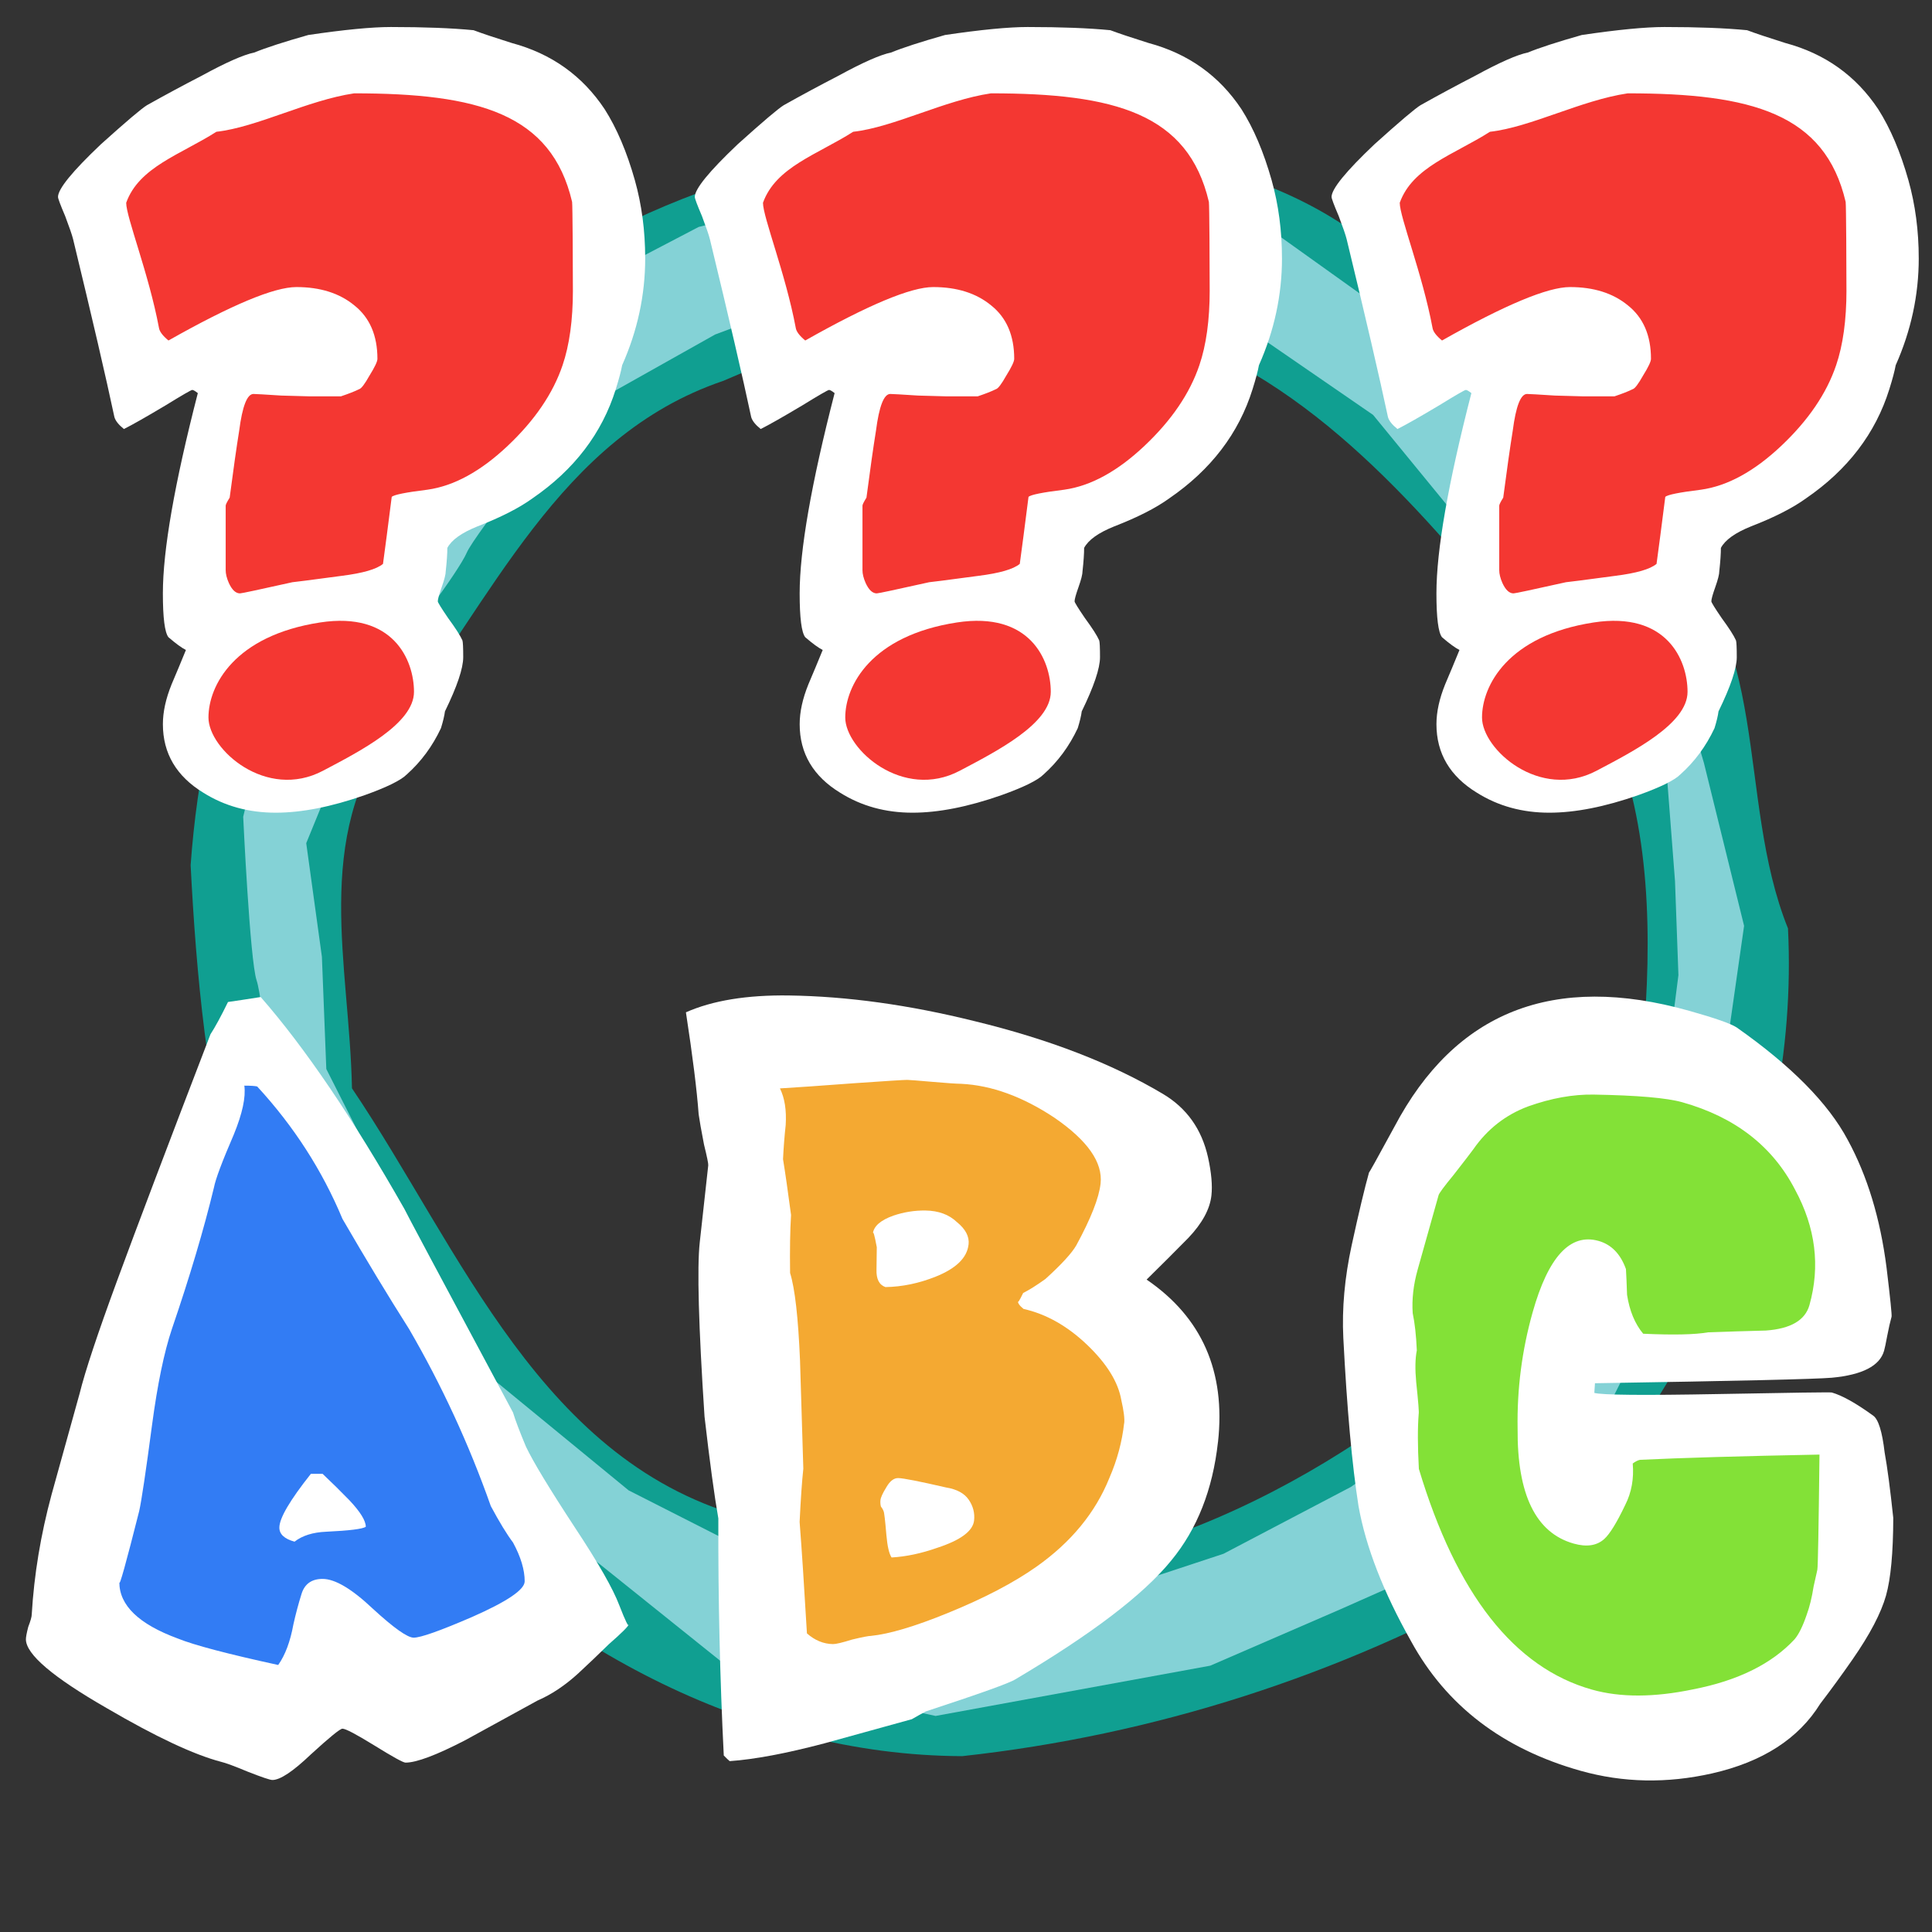 <?xml version="1.0" encoding="UTF-8" standalone="no"?>
<!-- Created with Inkscape (http://www.inkscape.org/) -->

<svg
   xmlns:dc="http://purl.org/dc/elements/1.1/"
   xmlns:cc="http://creativecommons.org/ns#"
   xmlns:rdf="http://www.w3.org/1999/02/22-rdf-syntax-ns#"
   xmlns:svg="http://www.w3.org/2000/svg"
   xmlns="http://www.w3.org/2000/svg"
   xmlns:sodipodi="http://sodipodi.sourceforge.net/DTD/sodipodi-0.dtd"
   xmlns:inkscape="http://www.inkscape.org/namespaces/inkscape"
   width="100"
   height="100"
   id="svg5889"
   sodipodi:version="0.32"
   inkscape:version="0.91 r13725"
   version="1.0"
   sodipodi:docname="hangman.svg">
  <rect width="100%" height="100%" fill="#333333" stroke="none"/>
  <defs
     id="defs5891">
    <inkscape:perspective
       sodipodi:type="inkscape:persp3d"
       inkscape:vp_x="0 : 50 : 1"
       inkscape:vp_y="0 : 1000 : 0"
       inkscape:vp_z="100 : 50 : 1"
       inkscape:persp3d-origin="50 : 33.333333 : 1"
       id="perspective22" />
    <inkscape:perspective
       id="perspective2836"
       inkscape:persp3d-origin="0.5 : 0.33333333 : 1"
       inkscape:vp_z="1 : 0.5 : 1"
       inkscape:vp_y="0 : 1000 : 0"
       inkscape:vp_x="0 : 0.5 : 1"
       sodipodi:type="inkscape:persp3d" />
    <inkscape:perspective
       id="perspective2836-4"
       inkscape:persp3d-origin="0.5 : 0.33333333 : 1"
       inkscape:vp_z="1 : 0.5 : 1"
       inkscape:vp_y="0 : 1000 : 0"
       inkscape:vp_x="0 : 0.5 : 1"
       sodipodi:type="inkscape:persp3d" />
    <inkscape:perspective
       id="perspective3010"
       inkscape:persp3d-origin="0.5 : 0.33333333 : 1"
       inkscape:vp_z="1 : 0.5 : 1"
       inkscape:vp_y="0 : 1000 : 0"
       inkscape:vp_x="0 : 0.5 : 1"
       sodipodi:type="inkscape:persp3d" />
  </defs>
  <sodipodi:namedview
     id="base"
     pagecolor="#ffffff"
     bordercolor="#666666"
     borderopacity="1.0"
     inkscape:pageopacity="0.0"
     inkscape:pageshadow="2"
     inkscape:zoom="6.58"
     inkscape:cx="78.757154"
     inkscape:cy="59.30819"
     inkscape:document-units="px"
     inkscape:current-layer="g3081"
     height="100px"
     width="100px"
     inkscape:window-width="3200"
     inkscape:window-height="1679"
     inkscape:window-x="0"
     inkscape:window-y="0"
     showgrid="false"
     inkscape:window-maximized="1" />
  <g
     inkscape:label="Calque 1"
     inkscape:groupmode="layer"
     id="layer1">
    <g
       id="g4821"
       transform="translate(-95.105,4.513)">
      <path
         inkscape:connector-curvature="0"
         id="path47274-1"
         d="m 142.133,2.668 c -9.813,1.626 -19.59,5.184 -25.848,13.332 -7.58,5.774 -10.656,15.139 -11.313,24.271 0.588,11.415 2.171,23.586 10.755,32.012 7.411,8.225 18.039,14.063 29.185,14.102 9.963,-1.091 19.509,-4.169 28.21,-9.025 9.165,-8.736 15.159,-21.09 14.529,-33.817 -2.741,-6.809 -0.698,-15.23 -6.814,-20.394 -3.099,-6.79 -8.863,-11.121 -14.95,-15.122 -6.545,-5.122 -15.803,-5.317 -23.755,-5.36 z m 9.762,9.16 c 8.627,1.373 14.828,7.804 20.132,14.149 10.079,5.875 8.833,19.454 7.405,29.451 -6.161,3.625 -7.188,11.633 -13.944,14.611 -9.201,6.092 -21.299,9.788 -31.572,4.055 -10.795,-2.798 -14.938,-13.89 -20.593,-22.277 -0.128,-6.454 -2.065,-12.886 2.099,-18.592 5.105,-6.548 8.585,-15.129 17.104,-18.019 6.212,-2.646 12.54,-5.269 19.37,-3.378 z"
         style="fill:#109f91;fill-opacity:1;fill-rule:evenodd;stroke:none;stroke-width:1px;stroke-linecap:butt;stroke-linejoin:miter;stroke-opacity:1" />
      <path
         inkscape:connector-curvature="0"
         sodipodi:nodetypes="cccccccscccccccccccccccccccccccccccccccccccccccccccccsccccc"
         id="path47274"
         d="m 142.294,4.543 -11.027,2.691 -6.925,3.619 -4.809,4.74 -5.231,5.081 -3.829,5.533 -2.78,11.555 c 0,0 0.346,7.431 0.693,8.466 0.347,1.035 0.871,7.065 0.871,7.065 l 1.476,7.579 5.028,7.249 7.356,5.895 10.014,8.032 10.4,2.256 14.215,-2.601 6.748,-2.924 6.233,-2.764 7.333,-7.139 4.958,-9.836 1.127,-6.997 1.234,-8.634 -2.079,-8.432 -1.962,-6.703 -4.724,-6.179 -3.313,-5.582 -5.629,-4.271 -6.782,-4.848 -8.658,-2.42 z m 9.381,5.079 6.716,1.982 7.786,5.359 5.02,6.129 5.601,4.197 4.523,7.536 0.482,6.261 0.177,4.873 -1.09,8.533 -3.144,6.537 -5.146,6.056 -7.574,5.366 -6.592,3.459 -7.38,2.436 -7.592,0.858 -7.209,-2.203 -8.608,-4.372 -7.662,-6.287 -2.941,-5.55 -5.047,-9.973 -0.228,-5.807 -0.811,-5.883 2.789,-6.817 1.175,-2.38 c 1.262,-1.262 3.941,-4.898 4.344,-5.838 0.402,-0.94 5.214,-7 5.214,-7 l 7.64,-4.292 6.899,-2.582 5.406,-1.414 z"
         style="fill:#84d2d6;fill-opacity:1;fill-rule:evenodd;stroke:none;stroke-width:1px;stroke-linecap:butt;stroke-linejoin:miter;stroke-opacity:1" />
    </g>
    <g
       id="g3063"
       transform="translate(-26.824,-2.537)">
      <path
         id="path5944"
         d="m 32.077,13.184 2.524,9.782 3.944,-1.262 -2.209,12.149 1.578,2.998 -1.578,4.102 4.26,3.156 6.627,-1.893 2.682,-5.364 -2.367,-3.471 0.947,-2.84 7.1,-4.576 L 58.425,15.867 56.25,9.401 49.493,6.551 39.019,8.048 34.117,11.207 Z"
         style="fill:#f43732;fill-opacity:1;fill-rule:evenodd;stroke:none"
         inkscape:connector-curvature="0"
         sodipodi:nodetypes="cccccccccccccccccc" />
      <path
         id="text5921"
         d="m 60.219,15.909 c -2.8e-5,1.899 -0.398,3.743 -1.193,5.532 -0.055,0.303 -0.165,0.716 -0.329,1.239 -0.713,2.285 -2.152,4.17 -4.318,5.656 -0.685,0.495 -1.631,0.977 -2.838,1.445 -0.823,0.33 -1.343,0.702 -1.563,1.115 -1.9e-5,0.303 -0.027,0.702 -0.082,1.197 -1.9e-5,0.165 -0.069,0.44 -0.206,0.826 -0.137,0.385 -0.206,0.633 -0.206,0.743 -1.7e-5,0.055 0.178,0.344 0.535,0.867 0.384,0.523 0.631,0.908 0.74,1.156 0.027,0.083 0.041,0.372 0.041,0.867 -2e-5,0.578 -0.315,1.514 -0.946,2.807 -0.027,0.22 -0.096,0.509 -0.206,0.867 -0.439,0.936 -1.028,1.734 -1.768,2.395 -0.302,0.303 -1.028,0.661 -2.18,1.073 -1.727,0.606 -3.263,0.908 -4.606,0.908 -1.398,-8e-6 -2.646,-0.344 -3.742,-1.032 -1.398,-0.853 -2.097,-2.037 -2.097,-3.551 -4e-6,-0.633 0.151,-1.321 0.452,-2.064 0.247,-0.578 0.493,-1.17 0.74,-1.775 -0.219,-0.11 -0.521,-0.33 -0.905,-0.661 -0.192,-0.248 -0.288,-1.005 -0.288,-2.271 -4e-6,-2.229 0.603,-5.684 1.809,-10.363 -0.137,-0.11 -0.233,-0.165 -0.288,-0.165 -0.055,1.4e-5 -0.507,0.261 -1.357,0.784 -1.014,0.606 -1.741,1.018 -2.18,1.239 -0.274,-0.22 -0.439,-0.427 -0.493,-0.619 -0.439,-2.064 -1.151,-5.133 -2.138,-9.207 -0.055,-0.22 -0.192,-0.619 -0.411,-1.197 -0.247,-0.578 -0.37,-0.908 -0.37,-0.991 1e-6,-0.413 0.74,-1.321 2.221,-2.725 1.316,-1.184 2.111,-1.858 2.385,-2.023 0.932,-0.523 1.878,-1.032 2.838,-1.528 1.261,-0.688 2.166,-1.087 2.714,-1.197 0.603,-0.248 1.535,-0.55 2.796,-0.908 1.864,-0.275 3.29,-0.413 4.277,-0.413 1.727,3.31e-5 3.153,0.055 4.277,0.165 0.439,0.165 1.097,0.385 1.974,0.661 2.056,0.551 3.66,1.693 4.812,3.427 0.631,0.991 1.151,2.216 1.563,3.674 0.356,1.266 0.535,2.615 0.535,4.046 m -3.742,1.651 c -2.6e-5,-1.156 -0.014,-4.436 -0.041,-4.573 -1.069,-4.569 -4.865,-5.618 -11.281,-5.618 -2.417,0.358 -5.024,1.754 -7.129,1.989 -1.866,1.186 -4.01,1.828 -4.67,3.676 -4e-6,0.743 1.174,3.687 1.695,6.467 0.027,0.193 0.192,0.413 0.493,0.661 3.262,-1.844 5.469,-2.766 6.621,-2.766 1.234,1.9e-5 2.234,0.317 3.002,0.95 0.795,0.633 1.193,1.555 1.193,2.766 -1.6e-5,0.138 -0.137,0.427 -0.411,0.867 -0.247,0.44 -0.425,0.674 -0.535,0.702 -0.219,0.11 -0.535,0.234 -0.946,0.372 -0.137,1.4e-5 -0.672,1.4e-5 -1.604,0 -0.11,1.4e-5 -0.603,-0.014 -1.48,-0.041 -0.85,-0.055 -1.33,-0.083 -1.439,-0.083 -0.329,1.4e-5 -0.576,0.633 -0.74,1.899 -0.137,0.853 -0.302,2.009 -0.493,3.468 -0.137,0.22 -0.206,0.358 -0.206,0.413 l 0,3.344 c -7e-6,0.193 0.055,0.413 0.164,0.661 0.164,0.358 0.356,0.537 0.576,0.537 0.082,4e-6 0.987,-0.193 2.714,-0.578 0.055,4e-6 0.905,-0.11 2.55,-0.33 1.097,-0.138 1.809,-0.344 2.138,-0.619 0.11,-0.798 0.26,-1.954 0.452,-3.468 0.11,-0.11 0.727,-0.234 1.851,-0.372 1.371,-0.193 2.755,-0.95 4.154,-2.271 1.398,-1.321 2.344,-2.711 2.838,-4.17 0.356,-1.046 0.535,-2.34 0.535,-3.881"
         style="font-style:normal;font-variant:normal;font-weight:normal;font-stretch:normal;font-size:41.205px;line-height:100%;font-family:'Indigo Joker';text-align:start;writing-mode:lr-tb;text-anchor:start;fill:#ffffff;fill-opacity:1;stroke:none"
         inkscape:connector-curvature="0"
         sodipodi:nodetypes="ccccccccccccccccccscccsccccccccccccccccccccccccccccccccccccccccccccccscc" />
      <path
         style="color:#000000;clip-rule:nonzero;display:inline;overflow:visible;visibility:visible;opacity:1;isolation:auto;mix-blend-mode:normal;color-interpolation:sRGB;color-interpolation-filters:linearRGB;solid-color:#000000;solid-opacity:1;fill:#f43732;fill-opacity:1;fill-rule:nonzero;stroke:none;stroke-width:0;stroke-linecap:round;stroke-linejoin:bevel;stroke-miterlimit:4;stroke-dasharray:none;stroke-dashoffset:0;stroke-opacity:1;marker:none;color-rendering:auto;image-rendering:auto;shape-rendering:auto;text-rendering:auto;enable-background:accumulate"
         d="m 48.252,38.347 c 0,1.647 -2.8,3.076 -4.711,4.084 -2.936,1.549 -5.927,-1.107 -5.927,-2.755 0,-1.647 1.334,-4.236 5.775,-4.92 3.788,-0.583 4.863,1.943 4.863,3.59 z"
         id="path4765"
         inkscape:connector-curvature="0"
         sodipodi:nodetypes="sssss" />
    </g>
    <g
       id="g3081"
       transform="translate(0,-1.053)">
      <path
         id="path8822"
         d="m 12.16,55.029 -8.678,28.242 9.94,6.469 3.471,-3.471 3.156,2.209 10.887,-4.418 -17.04,-29.346 -1.736,0.316 z"
         style="fill:#327cf4;fill-opacity:1;fill-rule:evenodd;stroke:none" />
      <path
         id="text8765"
         d="m 32.539,85.132 c -3.2e-5,0.086 -0.343,0.428 -1.028,1.028 -0.524,0.514 -1.048,1.014 -1.572,1.499 -0.685,0.628 -1.391,1.1 -2.116,1.414 -0.161,0.086 -1.411,0.771 -3.749,2.056 -1.491,0.771 -2.519,1.157 -3.084,1.157 -0.121,-7e-6 -0.665,-0.3 -1.632,-0.9 -0.927,-0.571 -1.471,-0.857 -1.632,-0.857 -0.121,-4e-6 -0.665,0.443 -1.632,1.328 -0.927,0.885 -1.592,1.328 -1.995,1.328 -0.121,-7e-6 -0.544,-0.143 -1.27,-0.428 -0.685,-0.286 -1.149,-0.457 -1.391,-0.514 -1.411,-0.371 -3.386,-1.299 -5.925,-2.784 -2.781,-1.599 -4.172,-2.784 -4.172,-3.556 -10e-7,-0.114 0.04,-0.328 0.121,-0.643 0.121,-0.314 0.181,-0.528 0.181,-0.643 0.121,-2.056 0.464,-4.127 1.028,-6.212 0.484,-1.742 0.967,-3.484 1.451,-5.226 0.282,-1.142 0.927,-3.084 1.935,-5.826 1.008,-2.742 2.62,-6.997 4.837,-12.766 0.242,-0.371 0.544,-0.928 0.907,-1.671 0.403,-0.057 0.967,-0.143 1.693,-0.257 2.298,2.627 4.776,6.283 7.437,10.967 -2.1e-5,0.029 1.874,3.541 5.623,10.538 0.121,0.4 0.343,0.985 0.665,1.756 0.363,0.771 1.209,2.17 2.539,4.198 1.209,1.828 1.975,3.17 2.298,4.027 0.322,0.828 0.484,1.157 0.484,0.985 M 27.158,82.905 c -2.7e-5,-0.6 -0.202,-1.271 -0.605,-2.013 -0.322,-0.428 -0.705,-1.057 -1.149,-1.885 -1.129,-3.199 -2.539,-6.254 -4.232,-9.167 -1.088,-1.714 -2.237,-3.613 -3.446,-5.697 -1.048,-2.513 -2.519,-4.798 -4.414,-6.854 -0.121,-0.029 -0.343,-0.043 -0.665,-0.043 0.081,0.6 -0.101,1.442 -0.544,2.527 -0.605,1.399 -0.947,2.313 -1.028,2.742 -0.524,2.17 -1.25,4.612 -2.177,7.325 -0.403,1.199 -0.746,2.856 -1.028,4.969 -0.322,2.428 -0.544,3.913 -0.665,4.455 -0.685,2.713 -1.028,3.941 -1.028,3.684 -6e-6,1.199 1.008,2.17 3.023,2.913 0.846,0.343 2.58,0.8 5.2,1.371 0.363,-0.514 0.625,-1.214 0.786,-2.099 0.121,-0.543 0.262,-1.071 0.423,-1.585 0.161,-0.514 0.524,-0.771 1.088,-0.771 0.645,3e-6 1.512,0.514 2.6,1.542 1.088,1 1.794,1.499 2.116,1.499 0.363,0 1.37,-0.357 3.023,-1.071 1.814,-0.8 2.721,-1.414 2.721,-1.842 m -8.223,-2.827 c -0.161,0.114 -0.846,0.2 -2.056,0.257 -0.685,0.029 -1.229,0.2 -1.632,0.514 -0.524,-0.143 -0.786,-0.386 -0.786,-0.728 -1.5e-5,-0.485 0.544,-1.414 1.632,-2.784 l 0.605,0 c 0.484,0.457 0.947,0.914 1.391,1.371 0.564,0.6 0.846,1.057 0.846,1.371"
         style="font-size:50.893px;font-style:normal;font-variant:normal;font-weight:normal;font-stretch:normal;text-align:start;line-height:125%;writing-mode:lr-tb;text-anchor:start;fill:#ffffff;fill-opacity:1;stroke:none;font-family:Indigo Joker" />
    </g>
    <g
       id="g3087"
       transform="translate(0,-1.077)">
      <g
         transform="matrix(1.918,0,0,1.831,-18.498,72.311)"
         id="g37855">
        <path
           style="fill:#f4a932;fill-opacity:1;fill-rule:evenodd;stroke:none"
           d="m 29.717,-8.904 0.332,18.276 6.915,-1.387 3.507,-3.303 1.293,-3.709 -2.35,-3.391 1.587,-2.213 -1.714,-3.009 -5.309,-1.012 -4.261,-0.251 z"
           id="path3873" />
        <path
           id="text37842"
           d="m 37.307,1.404 c -1.3e-5,1.541 -0.265,2.824 -0.796,3.851 -0.565,1.113 -1.686,2.414 -3.364,3.903 -0.12,0.12 -0.796,0.479 -2.028,1.078 -0.086,0.068 -0.188,0.154 -0.308,0.257 -0.668,0.274 -1.335,0.548 -2.003,0.822 -0.873,0.342 -1.6,0.548 -2.182,0.616 -0.034,-0.034 -0.086,-0.094 -0.154,-0.18 C 26.181,9.269 25.933,6.719 25.728,4.1 25.574,3.364 25.377,2.268 25.137,0.813 24.761,-2.114 24.572,-3.988 24.572,-4.81 l 0,-2.491 c -1e-6,-0.051 -0.051,-0.274 -0.154,-0.668 -0.103,-0.462 -0.171,-0.787 -0.205,-0.976 -0.103,-0.77 -0.291,-1.866 -0.565,-3.286 0.599,-0.394 1.395,-0.591 2.388,-0.591 1.369,2e-5 2.85,0.248 4.442,0.745 1.797,0.548 3.338,1.301 4.622,2.259 0.599,0.445 1.01,1.121 1.232,2.028 0.12,0.496 0.18,0.907 0.18,1.232 -1.2e-5,0.445 -0.146,0.907 -0.436,1.386 -0.291,0.462 -0.582,0.916 -0.873,1.361 1.404,1.198 2.105,2.936 2.105,5.212 M 35.048,0.839 C 35.048,0.685 35.005,0.437 34.92,0.094 34.8,-0.488 34.483,-1.078 33.97,-1.677 33.456,-2.276 32.925,-2.653 32.378,-2.807 c -0.103,-0.103 -0.154,-0.188 -0.154,-0.257 -7e-6,0.086 0.034,1.01e-5 0.103,-0.257 0.137,-0.103 0.3,-0.257 0.488,-0.462 0.342,-0.479 0.556,-0.847 0.642,-1.104 0.274,-0.873 0.411,-1.541 0.411,-2.003 -1e-5,-0.685 -0.419,-1.386 -1.258,-2.105 -0.805,-0.668 -1.566,-1.018 -2.285,-1.053 -0.12,1.7e-5 -0.351,-0.017 -0.693,-0.051 -0.342,-0.034 -0.539,-0.051 -0.591,-0.051 -0.068,1.7e-5 -0.471,0.043 -1.207,0.128 -0.839,0.103 -1.429,0.171 -1.772,0.205 0.137,0.308 0.214,0.702 0.231,1.181 -2e-6,0.359 0.009,0.727 0.026,1.104 0.086,0.428 0.197,1.027 0.334,1.797 0.017,0.496 0.06,1.121 0.128,1.874 0.154,0.496 0.308,1.438 0.462,2.824 0.12,1.164 0.24,2.328 0.359,3.492 -3e-6,0.394 0.017,0.967 0.051,1.72 0.12,0.873 0.274,2.071 0.462,3.595 0.205,0.223 0.419,0.334 0.642,0.334 0.068,-1e-6 0.214,-0.051 0.436,-0.154 0.24,-0.086 0.385,-0.128 0.436,-0.128 0.428,-0.068 1.01,-0.325 1.746,-0.77 0.822,-0.496 1.481,-1.01 1.977,-1.541 0.753,-0.805 1.25,-1.772 1.489,-2.901 0.137,-0.582 0.205,-1.173 0.205,-1.772 M 30.914,-4.861 c -6e-6,0.428 -0.231,0.779 -0.693,1.053 -0.377,0.223 -0.762,0.342 -1.155,0.359 -0.154,-0.068 -0.24,-0.257 -0.257,-0.565 -0.017,-0.24 -0.034,-0.479 -0.051,-0.719 -0.086,-0.394 -0.128,-0.539 -0.128,-0.436 -4e-6,-0.24 0.145,-0.436 0.436,-0.591 0.24,-0.12 0.488,-0.18 0.745,-0.18 0.308,1.3e-5 0.565,0.12 0.77,0.359 0.223,0.223 0.334,0.462 0.334,0.719 m 0.847,8.909 c -8e-6,0.342 -0.265,0.642 -0.796,0.899 -0.359,0.188 -0.71,0.3 -1.053,0.334 -0.068,-0.12 -0.128,-0.359 -0.18,-0.719 -0.068,-0.479 -0.111,-0.736 -0.128,-0.77 -0.017,-0.051 -0.043,-0.103 -0.077,-0.154 -0.017,-0.068 -0.026,-0.137 -0.026,-0.205 -5e-6,-0.086 0.034,-0.223 0.103,-0.411 0.068,-0.205 0.154,-0.308 0.257,-0.308 0.12,4.4e-6 0.505,0.094 1.155,0.282 0.257,0.051 0.445,0.18 0.565, 0.385 0.12,0.205 0.18,0.428 0.18,0.668"
           style="font-size:25.676px;font-style:normal;font-variant:normal;font-weight:normal;font-stretch:normal;text-align:start;line-height:100%;writing-mode:lr-tb;text-anchor:start;fill:#ffffff;fill-opacity:1;stroke:none;font-family:Indigo Joker"
           transform="matrix(1.143,0.017,-0.092,0.874,0,0)" />
      </g>
    </g>
    <g
       id="g3096"
       transform="translate(0,1.117)">
      <path
         id="path9844"
         d="m 82.956,67.867 2.209,1.736 11.044,-2.367 -2.998,-9.624 -8.52,-4.733 -8.047,2.524 -5.68,9.782 0.789,10.729 4.733,9.94 7.889,3.313 7.416,-1.893 4.418,-6.153 0.158,-7.731 -3.156,-1.262 -11.833,1.104 -0.473,-2.682 2.051,-2.682 z"
         style="fill:#83e137;fill-opacity:1;fill-rule:evenodd;stroke:none" />
      <path
         id="text8769"
         d="m 97.623,81.459 c -0.258,0.917 -0.839,2.026 -1.743,3.326 -0.543,0.78 -1.098,1.543 -1.667,2.287 -1.118,1.806 -2.982,3.006 -5.592,3.601 -2.34,0.529 -4.608,0.485 -6.805,-0.133 -4.027,-1.132 -6.954,-3.369 -8.781,-6.709 -1.437,-2.552 -2.344,-4.885 -2.719,-6.998 -0.335,-2.129 -0.597,-5.03 -0.786,-8.701 -0.076,-1.519 0.069,-3.118 0.433,-4.797 0.372,-1.705 0.672,-2.963 0.9,-3.775 -0.022,0.079 0.413,-0.704 1.306,-2.346 3.155,-5.982 8.243,-7.986 15.267,-6.011 1.331,0.374 2.149,0.661 2.452,0.859 2.819,1.98 4.735,3.918 5.746,5.813 1.019,1.869 1.69,4.079 2.015,6.63 0.194,1.609 0.28,2.453 0.258,2.532 -0.074,0.262 -0.149,0.594 -0.226,0.996 -0.07,0.376 -0.123,0.63 -0.16,0.761 -0.221,0.786 -1.124,1.253 -2.71,1.4 -0.847,0.073 -4.932,0.168 -12.256,0.285 l -0.033,0.5 c 0.399,0.112 2.531,0.132 6.394,0.06 3.863,-0.073 5.828,-0.1 5.895,-0.081 0.533,0.15 1.247,0.548 2.142,1.196 0.27,0.189 0.469,0.824 0.595,1.906 0.141,0.775 0.29,1.905 0.447,3.391 -0.005,1.808 -0.13,3.144 -0.373,4.008 m -3.556,-1.339 c 0.029,-0.105 0.066,-2.087 0.11,-5.948 -4.045,0.078 -7.141,0.169 -9.289,0.271 -0.115,0.024 -0.24,0.088 -0.377,0.191 0.067,0.782 -0.061,1.495 -0.386,2.139 -0.439,0.922 -0.803,1.513 -1.091,1.771 -0.384,0.344 -0.909,0.423 -1.575,0.236 -1.964,-0.552 -2.933,-2.535 -2.907,-5.948 -0.035,-2.045 0.223,-4.05 0.775,-6.015 0.81,-2.882 1.948,-4.116 3.412,-3.705 0.666,0.187 1.139,0.674 1.421,1.46 0.019,0.316 0.038,0.76 0.057,1.33 0.127,0.827 0.405,1.499 0.834,2.015 1.56,0.071 2.68,0.047 3.361,-0.073 0.98,-0.035 1.976,-0.066 2.989,-0.092 1.283,-0.092 2.035,-0.53 2.256,-1.316 0.567,-2.017 0.319,-4.009 -0.744,-5.976 -1.163,-2.249 -3.11,-3.758 -5.839,-4.525 -0.799,-0.225 -2.324,-0.357 -4.576,-0.396 -1.072,-0.019 -2.207,0.185 -3.404,0.612 -1.164,0.436 -2.108,1.174 -2.831,2.214 -0.118,0.165 -0.458,0.606 -1.019,1.325 -0.491,0.597 -0.751,0.948 -0.781,1.052 l -1.083,3.851 c -0.221,0.786 -0.307,1.539 -0.258,2.259 0.108,0.511 0.179,1.153 0.213,1.925 -0.085,0.429 -0.095,0.977 -0.032,1.645 0.108,1.02 0.151,1.569 0.129,1.648 -0.058,0.719 -0.056,1.666 0.009,2.843 1.948,6.484 4.936,10.292 8.963,11.425 1.464,0.412 3.208,0.407 5.23,-0.014 2.318,-0.451 4.069,-1.315 5.255,-2.593 0.214,-0.251 0.423,-0.673 0.625,-1.266 0.151,-0.41 0.271,-0.899 0.359,-1.468 0.151,-0.664 0.215,-0.957 0.193,-0.879"
         style="font-size:46.01px;font-style:normal;font-variant:normal;font-weight:normal;font-stretch:normal;text-align:start;line-height:125%;writing-mode:lr-tb;text-anchor:start;fill:#ffffff;fill-opacity:1;stroke:none;font-family:Indigo Joker" />
    </g>
    <g
       id="g3063-6"
       transform="translate(6.136,-2.537)">
      <path
         id="path5944-5"
         d="m 32.077,13.184 2.524,9.782 3.944,-1.262 -2.209,12.149 1.578,2.998 -1.578,4.102 4.26,3.156 6.627,-1.893 2.682,-5.364 -2.367,-3.471 0.947,-2.84 7.1,-4.576 L 58.425,15.867 56.25,9.401 49.493,6.551 39.019,8.048 34.117,11.207 Z"
         style="fill:#f43732;fill-opacity:1;fill-rule:evenodd;stroke:none"
         inkscape:connector-curvature="0"
         sodipodi:nodetypes="cccccccccccccccccc" />
      <path
         id="text5921-7"
         d="m 60.219,15.909 c -2.8e-5,1.899 -0.398,3.743 -1.193,5.532 -0.055,0.303 -0.165,0.716 -0.329,1.239 -0.713,2.285 -2.152,4.17 -4.318,5.656 -0.685,0.495 -1.631,0.977 -2.838,1.445 -0.823,0.33 -1.343,0.702 -1.563,1.115 -1.9e-5,0.303 -0.027,0.702 -0.082,1.197 -1.9e-5,0.165 -0.069,0.44 -0.206,0.826 -0.137,0.385 -0.206,0.633 -0.206,0.743 -1.7e-5,0.055 0.178,0.344 0.535,0.867 0.384,0.523 0.631,0.908 0.74,1.156 0.027,0.083 0.041,0.372 0.041,0.867 -2e-5,0.578 -0.315,1.514 -0.946,2.807 -0.027,0.22 -0.096,0.509 -0.206,0.867 -0.439,0.936 -1.028,1.734 -1.768,2.395 -0.302,0.303 -1.028,0.661 -2.18,1.073 -1.727,0.606 -3.263,0.908 -4.606,0.908 -1.398,-8e-6 -2.646,-0.344 -3.742,-1.032 -1.398,-0.853 -2.097,-2.037 -2.097,-3.551 -4e-6,-0.633 0.151,-1.321 0.452,-2.064 0.247,-0.578 0.493,-1.17 0.74,-1.775 -0.219,-0.11 -0.521,-0.33 -0.905,-0.661 -0.192,-0.248 -0.288,-1.005 -0.288,-2.271 -4e-6,-2.229 0.603,-5.684 1.809,-10.363 -0.137,-0.11 -0.233,-0.165 -0.288,-0.165 -0.055,1.4e-5 -0.507,0.261 -1.357,0.784 -1.014,0.606 -1.741,1.018 -2.18,1.239 -0.274,-0.22 -0.439,-0.427 -0.493,-0.619 -0.439,-2.064 -1.151,-5.133 -2.138,-9.207 -0.055,-0.22 -0.192,-0.619 -0.411,-1.197 -0.247,-0.578 -0.37,-0.908 -0.37,-0.991 1e-6,-0.413 0.74,-1.321 2.221,-2.725 1.316,-1.184 2.111,-1.858 2.385,-2.023 0.932,-0.523 1.878,-1.032 2.838,-1.528 1.261,-0.688 2.166,-1.087 2.714,-1.197 0.603,-0.248 1.535,-0.55 2.796,-0.908 1.864,-0.275 3.29,-0.413 4.277,-0.413 1.727,3.31e-5 3.153,0.055 4.277,0.165 0.439,0.165 1.097,0.385 1.974,0.661 2.056,0.551 3.66,1.693 4.812,3.427 0.631,0.991 1.151,2.216 1.563,3.674 0.356,1.266 0.535,2.615 0.535,4.046 m -3.742,1.651 c -2.6e-5,-1.156 -0.014,-4.436 -0.041,-4.573 -1.069,-4.569 -4.865,-5.618 -11.281,-5.618 -2.417,0.358 -5.024,1.754 -7.129,1.989 -1.866,1.186 -4.01,1.828 -4.67,3.676 -4e-6,0.743 1.174,3.687 1.695,6.467 0.027,0.193 0.192,0.413 0.493,0.661 3.262,-1.844 5.469,-2.766 6.621,-2.766 1.234,1.9e-5 2.234,0.317 3.002,0.95 0.795,0.633 1.193,1.555 1.193,2.766 -1.6e-5,0.138 -0.137,0.427 -0.411,0.867 -0.247,0.44 -0.425,0.674 -0.535,0.702 -0.219,0.11 -0.535,0.234 -0.946,0.372 -0.137,1.4e-5 -0.672,1.4e-5 -1.604,0 -0.11,1.4e-5 -0.603,-0.014 -1.48,-0.041 -0.85,-0.055 -1.33,-0.083 -1.439,-0.083 -0.329,1.4e-5 -0.576,0.633 -0.74,1.899 -0.137,0.853 -0.302,2.009 -0.493,3.468 -0.137,0.22 -0.206,0.358 -0.206,0.413 l 0,3.344 c -7e-6,0.193 0.055,0.413 0.164,0.661 0.164,0.358 0.356,0.537 0.576,0.537 0.082,4e-6 0.987,-0.193 2.714,-0.578 0.055,4e-6 0.905,-0.11 2.55,-0.33 1.097,-0.138 1.809,-0.344 2.138,-0.619 0.11,-0.798 0.26,-1.954 0.452,-3.468 0.11,-0.11 0.727,-0.234 1.851,-0.372 1.371,-0.193 2.755,-0.95 4.154,-2.271 1.398,-1.321 2.344,-2.711 2.838,-4.17 0.356,-1.046 0.535,-2.34 0.535,-3.881"
         style="font-style:normal;font-variant:normal;font-weight:normal;font-stretch:normal;font-size:41.205px;line-height:100%;font-family:'Indigo Joker';text-align:start;writing-mode:lr-tb;text-anchor:start;fill:#ffffff;fill-opacity:1;stroke:none"
         inkscape:connector-curvature="0"
         sodipodi:nodetypes="ccccccccccccccccccscccsccccccccccccccccccccccccccccccccccccccccccccccscc" />
      <path
         style="color:#000000;clip-rule:nonzero;display:inline;overflow:visible;visibility:visible;opacity:1;isolation:auto;mix-blend-mode:normal;color-interpolation:sRGB;color-interpolation-filters:linearRGB;solid-color:#000000;solid-opacity:1;fill:#f43732;fill-opacity:1;fill-rule:nonzero;stroke:none;stroke-width:0;stroke-linecap:round;stroke-linejoin:bevel;stroke-miterlimit:4;stroke-dasharray:none;stroke-dashoffset:0;stroke-opacity:1;marker:none;color-rendering:auto;image-rendering:auto;shape-rendering:auto;text-rendering:auto;enable-background:accumulate"
         d="m 48.252,38.347 c 0,1.647 -2.8,3.076 -4.711,4.084 -2.936,1.549 -5.927,-1.107 -5.927,-2.755 0,-1.647 1.334,-4.236 5.775,-4.92 3.788,-0.583 4.863,1.943 4.863,3.59 z"
         id="path4765-0"
         inkscape:connector-curvature="0"
         sodipodi:nodetypes="sssss" />
    </g>
    <g
       id="g3063-1"
       transform="translate(39.095,-2.537)">
      <path
         id="path5944-7"
         d="m 32.077,13.184 2.524,9.782 3.944,-1.262 -2.209,12.149 1.578,2.998 -1.578,4.102 4.26,3.156 6.627,-1.893 2.682,-5.364 -2.367,-3.471 0.947,-2.84 7.1,-4.576 L 58.425,15.867 56.25,9.401 49.493,6.551 39.019,8.048 34.117,11.207 Z"
         style="fill:#f43732;fill-opacity:1;fill-rule:evenodd;stroke:none"
         inkscape:connector-curvature="0"
         sodipodi:nodetypes="cccccccccccccccccc" />
      <path
         id="text5921-0"
         d="m 60.219,15.909 c -2.8e-5,1.899 -0.398,3.743 -1.193,5.532 -0.055,0.303 -0.165,0.716 -0.329,1.239 -0.713,2.285 -2.152,4.17 -4.318,5.656 -0.685,0.495 -1.631,0.977 -2.838,1.445 -0.823,0.33 -1.343,0.702 -1.563,1.115 -1.9e-5,0.303 -0.027,0.702 -0.082,1.197 -1.9e-5,0.165 -0.069,0.44 -0.206,0.826 -0.137,0.385 -0.206,0.633 -0.206,0.743 -1.7e-5,0.055 0.178,0.344 0.535,0.867 0.384,0.523 0.631,0.908 0.74,1.156 0.027,0.083 0.041,0.372 0.041,0.867 -2e-5,0.578 -0.315,1.514 -0.946,2.807 -0.027,0.22 -0.096,0.509 -0.206,0.867 -0.439,0.936 -1.028,1.734 -1.768,2.395 -0.302,0.303 -1.028,0.661 -2.18,1.073 -1.727,0.606 -3.263,0.908 -4.606,0.908 -1.398,-8e-6 -2.646,-0.344 -3.742,-1.032 -1.398,-0.853 -2.097,-2.037 -2.097,-3.551 -4e-6,-0.633 0.151,-1.321 0.452,-2.064 0.247,-0.578 0.493,-1.17 0.74,-1.775 -0.219,-0.11 -0.521,-0.33 -0.905,-0.661 -0.192,-0.248 -0.288,-1.005 -0.288,-2.271 -4e-6,-2.229 0.603,-5.684 1.809,-10.363 -0.137,-0.11 -0.233,-0.165 -0.288,-0.165 -0.055,1.4e-5 -0.507,0.261 -1.357,0.784 -1.014,0.606 -1.741,1.018 -2.18,1.239 -0.274,-0.22 -0.439,-0.427 -0.493,-0.619 -0.439,-2.064 -1.151,-5.133 -2.138,-9.207 -0.055,-0.22 -0.192,-0.619 -0.411,-1.197 -0.247,-0.578 -0.37,-0.908 -0.37,-0.991 1e-6,-0.413 0.74,-1.321 2.221,-2.725 1.316,-1.184 2.111,-1.858 2.385,-2.023 0.932,-0.523 1.878,-1.032 2.838,-1.528 1.261,-0.688 2.166,-1.087 2.714,-1.197 0.603,-0.248 1.535,-0.55 2.796,-0.908 1.864,-0.275 3.29,-0.413 4.277,-0.413 1.727,3.31e-5 3.153,0.055 4.277,0.165 0.439,0.165 1.097,0.385 1.974,0.661 2.056,0.551 3.66,1.693 4.812,3.427 0.631,0.991 1.151,2.216 1.563,3.674 0.356,1.266 0.535,2.615 0.535,4.046 m -3.742,1.651 c -2.6e-5,-1.156 -0.014,-4.436 -0.041,-4.573 -1.069,-4.569 -4.865,-5.618 -11.281,-5.618 -2.417,0.358 -5.024,1.754 -7.129,1.989 -1.866,1.186 -4.01,1.828 -4.67,3.676 -4e-6,0.743 1.174,3.687 1.695,6.467 0.027,0.193 0.192,0.413 0.493,0.661 3.262,-1.844 5.469,-2.766 6.621,-2.766 1.234,1.9e-5 2.234,0.317 3.002,0.95 0.795,0.633 1.193,1.555 1.193,2.766 -1.6e-5,0.138 -0.137,0.427 -0.411,0.867 -0.247,0.44 -0.425,0.674 -0.535,0.702 -0.219,0.11 -0.535,0.234 -0.946,0.372 -0.137,1.4e-5 -0.672,1.4e-5 -1.604,0 -0.11,1.4e-5 -0.603,-0.014 -1.48,-0.041 -0.85,-0.055 -1.33,-0.083 -1.439,-0.083 -0.329,1.4e-5 -0.576,0.633 -0.74,1.899 -0.137,0.853 -0.302,2.009 -0.493,3.468 -0.137,0.22 -0.206,0.358 -0.206,0.413 l 0,3.344 c -7e-6,0.193 0.055,0.413 0.164,0.661 0.164,0.358 0.356,0.537 0.576,0.537 0.082,4e-6 0.987,-0.193 2.714,-0.578 0.055,4e-6 0.905,-0.11 2.55,-0.33 1.097,-0.138 1.809,-0.344 2.138,-0.619 0.11,-0.798 0.26,-1.954 0.452,-3.468 0.11,-0.11 0.727,-0.234 1.851,-0.372 1.371,-0.193 2.755,-0.95 4.154,-2.271 1.398,-1.321 2.344,-2.711 2.838,-4.17 0.356,-1.046 0.535,-2.34 0.535,-3.881"
         style="font-style:normal;font-variant:normal;font-weight:normal;font-stretch:normal;font-size:41.205px;line-height:100%;font-family:'Indigo Joker';text-align:start;writing-mode:lr-tb;text-anchor:start;fill:#ffffff;fill-opacity:1;stroke:none"
         inkscape:connector-curvature="0"
         sodipodi:nodetypes="ccccccccccccccccccscccsccccccccccccccccccccccccccccccccccccccccccccccscc" />
      <path
         style="color:#000000;clip-rule:nonzero;display:inline;overflow:visible;visibility:visible;opacity:1;isolation:auto;mix-blend-mode:normal;color-interpolation:sRGB;color-interpolation-filters:linearRGB;solid-color:#000000;solid-opacity:1;fill:#f43732;fill-opacity:1;fill-rule:nonzero;stroke:none;stroke-width:0;stroke-linecap:round;stroke-linejoin:bevel;stroke-miterlimit:4;stroke-dasharray:none;stroke-dashoffset:0;stroke-opacity:1;marker:none;color-rendering:auto;image-rendering:auto;shape-rendering:auto;text-rendering:auto;enable-background:accumulate"
         d="m 48.252,38.347 c 0,1.647 -2.8,3.076 -4.711,4.084 -2.936,1.549 -5.927,-1.107 -5.927,-2.755 0,-1.647 1.334,-4.236 5.775,-4.92 3.788,-0.583 4.863,1.943 4.863,3.59 z"
         id="path4765-6"
         inkscape:connector-curvature="0"
         sodipodi:nodetypes="sssss" />
    </g>
  </g>
</svg>
